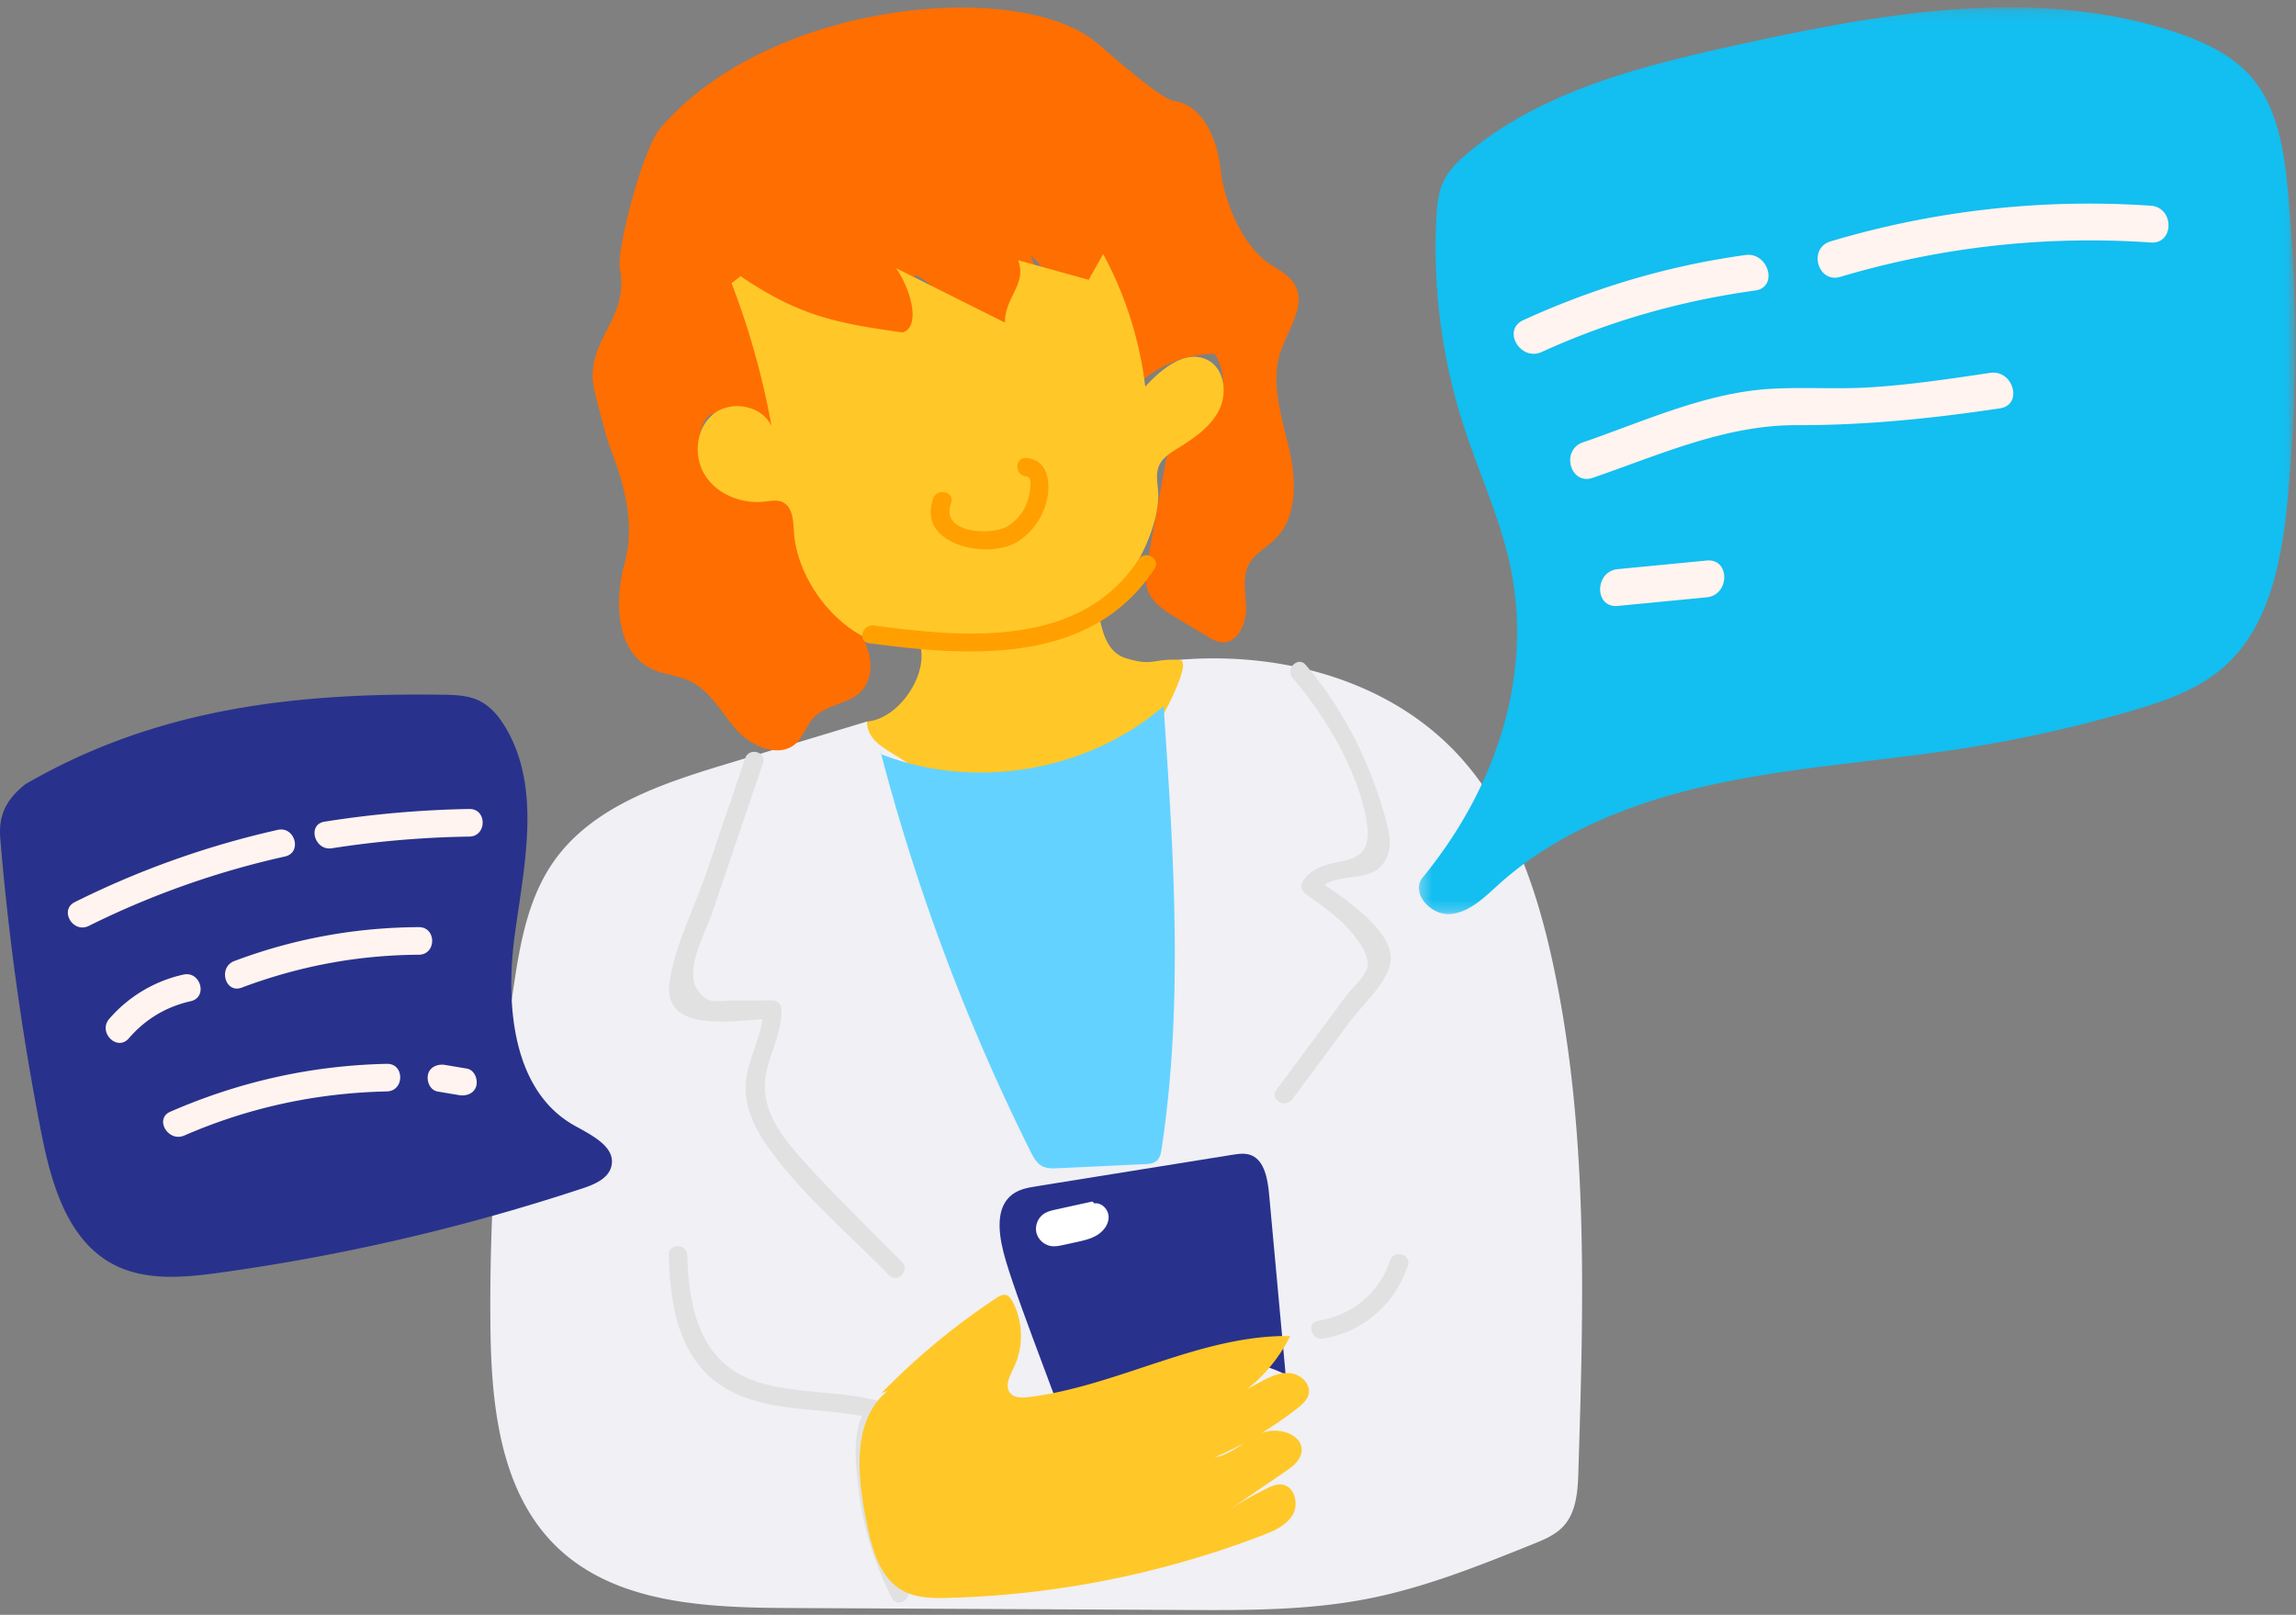 <svg xmlns="http://www.w3.org/2000/svg" xmlns:xlink="http://www.w3.org/1999/xlink" width="199" height="140" viewBox="0 0 199 140"><rect x="0" y="0" width="199" height="140" fill="#808080" stroke="none"/><defs><path id="a" d="M76.265.135H.323v78.618h75.942z"/></defs><g fill="none" fill-rule="evenodd"><path fill="#F0F0F5" fill-rule="nonzero" d="M75.14 62.555l-12.207 3.692c-5.607 1.696-11.64 3.691-14.98 8.498-2.143 3.084-2.857 6.912-3.408 10.625a189.12 189.12 0 0 0-2.04 29.516c.064 6.887.812 14.475 5.781 19.252 5.11 4.912 12.956 5.238 20.047 5.273l34.29.171c5.354.027 10.752.05 16.004-.99 4.903-.97 9.573-2.844 14.209-4.71.964-.387 1.96-.797 2.665-1.559 1.137-1.23 1.25-3.06 1.302-4.734.46-14.809.906-29.796-2.252-44.272-1.5-6.872-3.97-13.838-9.017-18.744-6.015-5.845-14.941-8.068-23.305-7.37-.735.062-2.217 8.82-10.388 10.45-3.452.687-13.587-1.764-16.7-5.098"/><path fill="#FF6E00" fill-rule="nonzero" d="M65.096 24.774c1.597 3.823 6.168 5.268 10.194 6.266 1.474.366 4.817.573 5.687-.671 1.298-1.855-2.726-4.568-1.604-6.533 2.88 1.577 3.88 4.6 7.972 5.745 4.873-3.929 2.285-5.823 2.03-7.442.95.955 1.771 2.138 3.031 2.615 1.26.479 3.086-.332 2.915-1.667a21.353 21.353 0 0 1 3.73 9.858 10.021 10.021 0 0 1 6.215-2.27c1.457 2.175.676 5.513-1.594 6.819-.753.433-1.66.691-2.174 1.391-.34.463-.45 1.049-.552 1.613l-1.462 8.082c-.153.845-.303 1.734-.025 2.547.383 1.119 1.47 1.816 2.485 2.426l2.718 1.635c.376.226.77.458 1.207.498 1.341.124 2.136-1.526 2.13-2.871-.006-1.345-.376-2.798.288-3.968.503-.884 1.477-1.373 2.206-2.083 2.016-1.964 1.851-5.228 1.213-7.967-.638-2.74-1.604-5.617-.718-8.287.655-1.975 2.276-4.083 1.212-5.87-.577-.97-1.753-1.38-2.623-2.1-2.02-1.669-3.471-5.097-3.757-7.698-.286-2.602-1.435-5.672-4.024-6.076-1.264-.196-5.695-4.19-6.791-5.095C88.28-1.883 66.71.04 57.236 11.112c-1.534 1.794-3.823 10.565-3.51 12.172.9 4.613-3.28 6.205-2.164 10.77.256 1.046 1 3.95 1.39 4.954 1.237 3.194 2.094 6.558 1.18 9.86-.914 3.3-.729 7.664 2.37 9.131 1.041.493 2.247.55 3.288 1.044 1.786.847 2.738 2.775 4.059 4.245 1.32 1.47 3.753 2.485 5.184 1.123.64-.609.88-1.535 1.48-2.182 1.123-1.213 3.21-1.159 4.259-2.437 1.176-1.433.673-3.748-.459-5.216-1.967-2.55-3.883-3.201-4.67-5.334-.578-1.57.209-4.833-1.814-5.709-1.237-.536-5.978-1.539-6.822-2.589-.845-1.05-.491-4.97.854-5.068 1.41-.1 3.677 1.551 5.014 1.094.223-4.28-1.183-6.297-1.78-10.543"/><path fill="#FFC828" fill-rule="nonzero" d="M104.708 31.239c-1.874-1.016-4.013.705-5.446 2.281a32.167 32.167 0 0 0-3.648-11.497l-1.257 2.234-6.116-1.696c.782 2.098-1.146 3.166-1.14 5.404l-9.428-4.713c1.475 2.175 2.038 5.19.54 5.567-5.988-.833-9.017-1.5-14.03-4.877l-.775.616a68.367 68.367 0 0 1 3.467 12.412c-.79-1.807-3.464-2.312-5.014-1.093-1.552 1.22-1.803 3.68-.743 5.344 1.06 1.663 3.177 2.488 5.14 2.268.528-.059 1.09-.18 1.571.045.892.414.919 1.636.985 2.616.253 3.729 3.09 7.778 6.517 9.277 1.405.616 2.914.381 4.435.557.67 2.593-1.902 6.36-4.625 6.571.022 1.731 1.668 2.38 3.113 3.334 1.445.955 3.178 1.373 4.89 1.635 3.941.6 7.995.457 11.883-.421 1.424-.322 2.913-.797 3.848-1.917.9-1.08 4.76-7.912 3.354-7.983-2.308-.116-2.222.578-4.567-.112-1.694-.499-2.098-2.178-2.462-3.984 2.56-2.21 5.446-7.243 5.168-10.603-.06-.72-.202-1.478.09-2.14.279-.635.901-1.04 1.49-1.41 1.413-.885 2.885-1.837 3.667-3.308.782-1.47.56-3.614-.907-4.407"/><path fill="#E1E1E1" fill-rule="nonzero" d="M64.589 65.733l-3.364 9.92c-1.02 3.012-2.775 6.413-3.194 9.56-.615 4.61 6.17 3.128 8.903 3.104l-.798-.798c.014 2.471-1.586 4.536-1.506 7 .055 1.726.844 3.341 1.81 4.734 2.883 4.168 7.1 7.685 10.616 11.308.717.738 1.845-.39 1.129-1.128-3.083-3.177-6.364-6.247-9.258-9.598-1.74-2.014-3.136-4.316-2.467-7.072.445-1.835 1.284-3.31 1.273-5.244a.808.808 0 0 0-.799-.797l-3.507.03c-1.442.014-2.081.356-2.983-.95-1.162-1.68.685-4.899 1.332-6.806l4.353-12.839c.33-.974-1.212-1.393-1.54-.424m47.45-6.963c2.834 3.332 5.626 7.962 6.397 12.342.89 5.058-3.71 2.408-5.525 5.326-.243.391-.057.846.286 1.09 1.326.95 2.802 1.965 3.871 3.214.641.748 1.644 2.045 1.454 3.114-.133.748-1.356 1.827-1.795 2.419l-6.105 8.226c-.613.825.773 1.621 1.38.805l5.027-6.774c.992-1.338 3.328-3.446 3.503-5.244.272-2.777-4.649-5.79-6.529-7.136.097.364.192.727.287 1.091 1-1.606 3.884-.764 5.239-1.992 1.217-1.105.997-2.607.615-4.054-1.307-4.94-3.67-9.668-6.976-13.554-.666-.783-1.79.35-1.129 1.128m-54.072 50.046c.115 4.074.752 8.653 4.358 11.175 3.87 2.705 9.131 1.87 13.496 3.023l-.353-1.334c-1.791 1.856-1.3 5.198-1.035 7.539.371 3.285 1.384 6.364 2.863 9.31.461.918 1.839.11 1.379-.805-1.13-2.25-1.984-4.6-2.435-7.08-.348-1.913-1.153-6.27.358-7.836.412-.426.238-1.177-.352-1.332-3.42-.903-7.062-.612-10.444-1.621-5.078-1.515-6.105-6.339-6.238-11.039-.03-1.024-1.627-1.029-1.597 0m62.513.468c-.918 2.825-3.33 4.775-6.247 5.225-1.013.156-.583 1.693.424 1.538 3.471-.534 6.286-3.023 7.364-6.34.318-.978-1.224-1.397-1.54-.423"/><path fill="#28328C" fill-rule="nonzero" d="M93.983 128.422c-1.32-4.464-5.492-14.679-6.812-19.142-.554-1.875-.992-4.271.355-5.547.635-.602 1.506-.757 2.33-.89l16.937-2.722c.578-.093 1.19-.182 1.73.068 1.083.504 1.355 2.05 1.474 3.356l1.433 15.63c-4.54-2.353-9.845-.571-14.578 1.233l-5.664 2.16"/><path fill="#FFC828" fill-rule="nonzero" d="M76.4 120.78a60.255 60.255 0 0 1 9.985-8.26c.239-.158.515-.32.795-.255.268.064.44.32.572.563.938 1.756.982 3.962.112 5.753-.346.713-.812 1.611-.294 2.21.364.42 1.01.404 1.56.337 7.74-.945 14.894-5.404 22.691-5.299-1.588 3.236-4.532 5.782-7.967 6.887l5.28-2.849c.823-.442 1.704-.9 2.635-.827.931.073 1.862.923 1.651 1.832-.12.518-.556.895-.975 1.223a32.624 32.624 0 0 1-7.175 4.257c1.532-.255 2.682-1.524 4.117-2.115 1.436-.592 3.677.17 3.41 1.697-.128.735-.797 1.236-1.414 1.657l-5.21 3.56a28.915 28.915 0 0 1 3.631-2.11c.402-.195.834-.385 1.279-.338 1.09.115 1.515 1.642.973 2.594-.542.952-1.632 1.43-2.656 1.821a82.345 82.345 0 0 1-27.205 5.417c-1.344.036-2.757.023-3.937-.622-2.047-1.119-2.705-3.69-3.16-5.977-.792-3.966-1.293-8.81 1.851-11.36"/><path fill="#FFF" fill-rule="nonzero" d="M94.68 104.166l-3.12.687c-.386.085-.783.175-1.109.399a1.572 1.572 0 0 0-.625 1.606 1.575 1.575 0 0 0 1.265 1.171c.37.057.746-.024 1.113-.103l1.089-.238c.628-.137 1.27-.28 1.816-.62.546-.34.986-.921.978-1.563-.01-.643-.596-1.272-1.232-1.173"/><g transform="translate(122.655 .503)"><mask id="b" fill="#fff"><use xlink:href="#a"/></mask><path fill="#13BEF0" fill-rule="nonzero" d="M.61 75.623c6.556-7.96 9.923-18.213 7.367-28.198-.967-3.779-2.598-7.353-3.793-11.065a50.205 50.205 0 0 1-2.346-17.947c.058-1.112.16-2.252.65-3.253.482-.981 1.3-1.753 2.143-2.45 6.51-5.396 15.065-7.508 23.326-9.323C40.477.637 53.753-1.756 65.913 2.3c2.425.81 4.846 1.925 6.528 3.847 2.3 2.632 2.858 6.322 3.19 9.8a140.94 140.94 0 0 1-.02 26.91c-.51 5.286-1.565 11.013-5.571 14.505-2.266 1.975-5.207 2.97-8.095 3.807a116.87 116.87 0 0 1-14.637 3.242c-6.995 1.085-14.092 1.535-21.017 2.996-6.926 1.462-13.808 4.036-19.06 8.776-1.237 1.116-2.521 2.413-4.181 2.562-1.66.147-3.432-1.784-2.44-3.122" mask="url(#b)" style="mix-blend-mode:multiply"/></g><path fill="#FFF4EF" fill-rule="nonzero" d="M133.635 30.512c5.893-2.693 12.074-4.439 18.49-5.324 2.027-.28 1.164-3.354-.85-3.076-6.705.925-13.1 2.835-19.252 5.646-1.866.853-.246 3.603 1.612 2.754m25.875-6.51a75.776 75.776 0 0 1 26.905-2.977c2.052.14 2.043-3.05 0-3.19a78.376 78.376 0 0 0-27.754 3.091c-1.965.585-1.128 3.665.85 3.076M138.04 41.427c5.749-1.97 11.484-4.584 17.65-4.566 5.972.017 11.748-.577 17.65-1.458 2.026-.303 1.165-3.377-.849-3.077-3.437.514-6.878 1.03-10.348 1.251-2.908.187-5.82-.035-8.724.137-5.585.332-10.994 2.842-16.227 4.637-1.933.662-1.104 3.745.849 3.076m2.175 11.105l7.702-.745c2.027-.197 2.048-3.389 0-3.19l-7.702.745c-2.029.196-2.049 3.388 0 3.19"/><path fill="#28328C" fill-rule="nonzero" d="M2.204 67.984c11.286-6.535 23.212-7.94 36.257-7.752 1.05.015 2.138.06 3.08.522.979.479 1.703 1.359 2.262 2.293 3.153 5.272 1.638 11.93.812 18.016-.825 6.086-.192 13.516 5.172 16.52 1.499.838 3.596 1.843 3.206 3.514-.25 1.067-1.44 1.581-2.481 1.925a178.163 178.163 0 0 1-31.454 7.315c-3.124.433-6.487.744-9.27-.738-3.975-2.118-5.358-7.043-6.223-11.459a232.097 232.097 0 0 1-3.54-25.445c-.16-1.926.43-3.322 2.179-4.711"/><path fill="#FFF4EF" fill-rule="nonzero" d="M7.698 80.272a74.646 74.646 0 0 1 17.008-6.017c1.504-.337.867-2.644-.637-2.307a77.426 77.426 0 0 0-17.58 6.259c-1.38.686-.169 2.75 1.209 2.065m21.068-6.729a85.623 85.623 0 0 1 11.911-1.013c1.54-.025 1.545-2.418 0-2.393a90.17 90.17 0 0 0-12.548 1.1c-1.519.237-.874 2.543.637 2.306M11.162 90.024c1.431-1.657 3.23-2.742 5.367-3.222 1.504-.337.868-2.645-.637-2.307a11.902 11.902 0 0 0-6.424 3.838c-1.003 1.16.685 2.86 1.694 1.691m9.788-4.399c4.962-1.865 10.044-2.82 15.349-2.852 1.54-.008 1.544-2.4 0-2.392-5.512.032-10.823.996-15.985 2.937-1.43.537-.81 2.85.636 2.307m-4.977 12.823c5.595-2.436 11.458-3.692 17.558-3.824 1.54-.033 1.545-2.425 0-2.392-6.538.14-12.774 1.54-18.767 4.15-1.41.614-.191 2.675 1.209 2.066m21.959-3.815l1.883.316c.616.103 1.32-.162 1.474-.835.131-.58-.176-1.361-.837-1.472l-1.884-.316c-.615-.104-1.319.161-1.473.835-.132.579.176 1.36.837 1.472"/><path fill="#64D2FF" fill-rule="nonzero" d="M76.344 65.374c8.102 3.191 17.913 1.53 24.508-4.15.871 12.779 1.736 25.678-.167 38.346-.059.39-.139.816-.44 1.073-.28.238-.677.267-1.045.285l-7.476.354c-.476.022-.98.04-1.4-.184-.484-.256-.758-.774-1.002-1.262A178.706 178.706 0 0 1 76.27 64.988"/><path fill="#FFA000" fill-rule="nonzero" d="M80.895 43.195c-1.517 4.023 4.636 5.346 7.224 3.814 1.47-.871 2.474-2.456 2.705-4.137.199-1.45-.218-3.063-1.884-3.171-1.027-.066-1.023 1.53 0 1.595.741.048.197 1.96.072 2.283-.325.84-.92 1.59-1.7 2.052-1.39.826-5.872.624-4.878-2.012.363-.962-1.18-1.378-1.54-.424m-5.587 12.57c8.736 1.174 19.273 1.938 24.762-6.459.564-.862-.819-1.662-1.379-.805-5.03 7.695-15.022 6.792-22.958 5.726-1.005-.134-1.44 1.402-.425 1.538"/></g></svg>